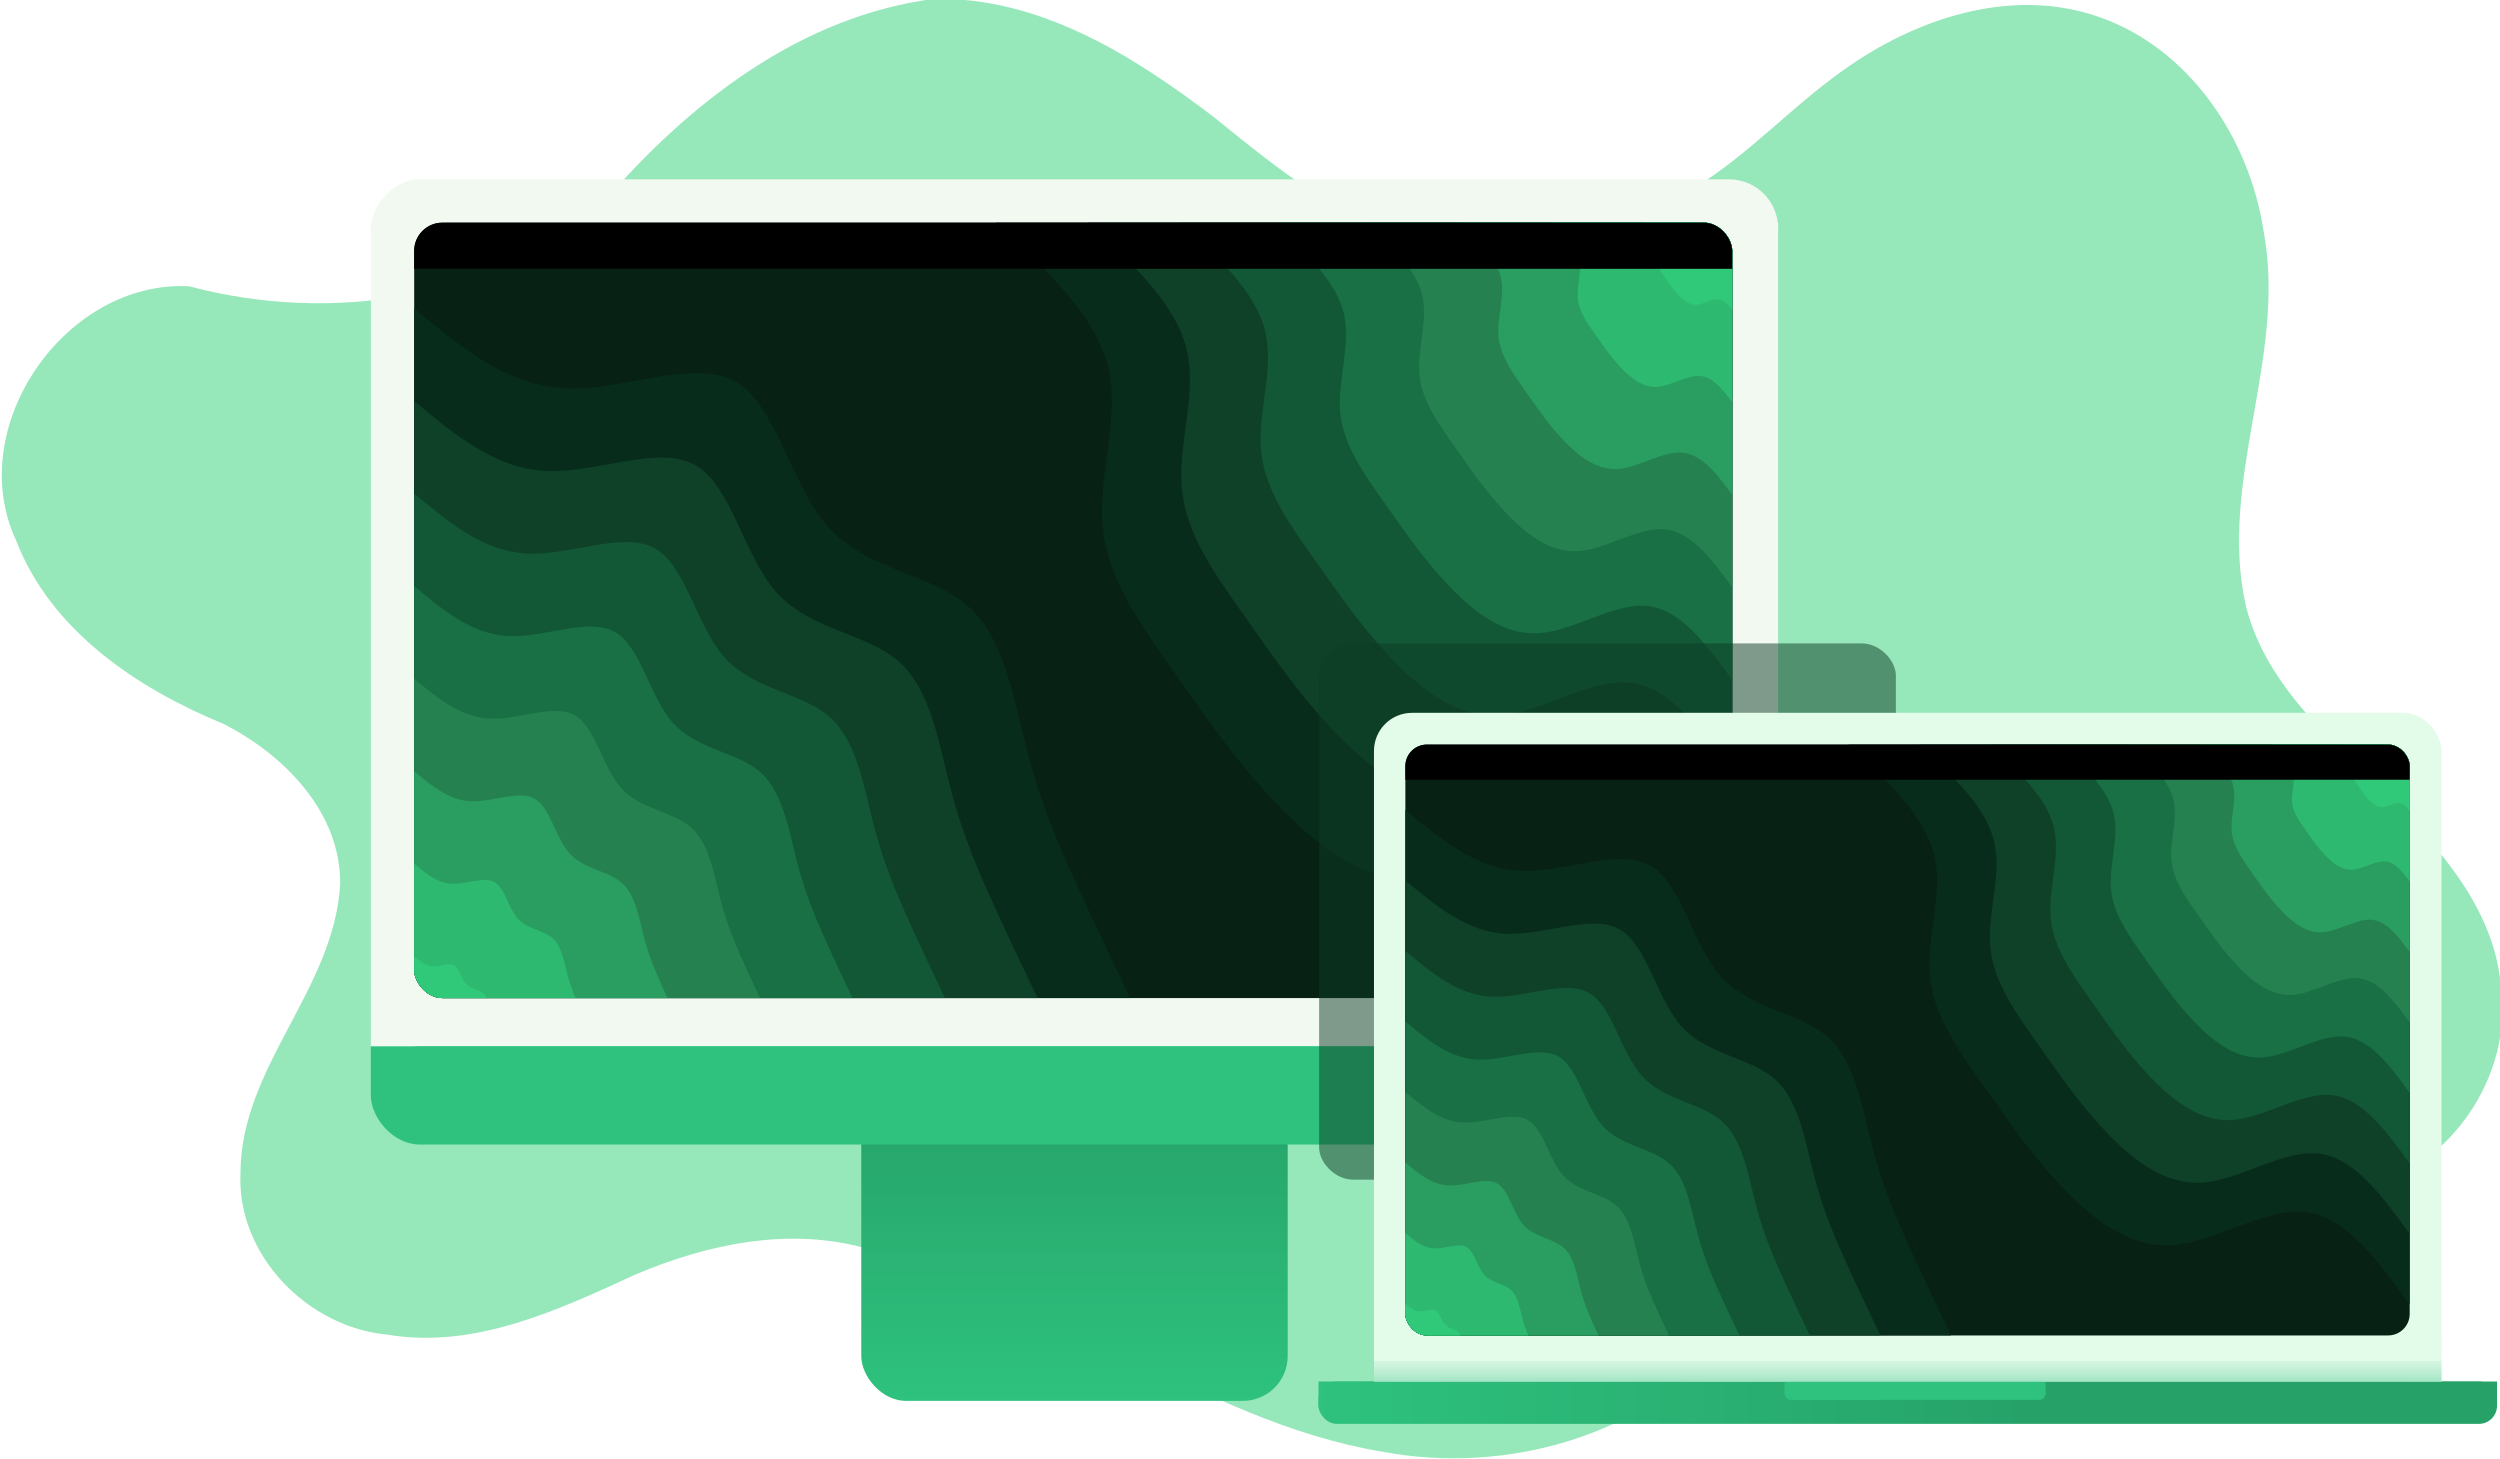 <?xml version="1.0" encoding="UTF-8" standalone="no"?>
<!-- Created with Inkscape (http://www.inkscape.org/) -->

<svg
   width="251.142mm"
   height="146.58mm"
   viewBox="0 0 251.142 146.58"
   version="1.1"
   id="svg5"
   xml:space="preserve"
   inkscape:version="1.2.2 (b0a8486541, 2022-12-01)"
   sodipodi:docname="shard.svg"
   xmlns:inkscape="http://www.inkscape.org/namespaces/inkscape"
   xmlns:sodipodi="http://sodipodi.sourceforge.net/DTD/sodipodi-0.dtd"
   xmlns:xlink="http://www.w3.org/1999/xlink"
   xmlns="http://www.w3.org/2000/svg"
   xmlns:svg="http://www.w3.org/2000/svg"><sodipodi:namedview
     id="namedview7"
     pagecolor="#505050"
     bordercolor="#ffffff"
     borderopacity="1"
     inkscape:showpageshadow="0"
     inkscape:pageopacity="0"
     inkscape:pagecheckerboard="1"
     inkscape:deskcolor="#505050"
     inkscape:document-units="mm"
     showgrid="false"
     inkscape:zoom="0.25961631"
     inkscape:cx="4828.279"
     inkscape:cy="-3299.0993"
     inkscape:window-width="1920"
     inkscape:window-height="1039"
     inkscape:window-x="0"
     inkscape:window-y="0"
     inkscape:window-maximized="1"
     inkscape:current-layer="layer1"
     showguides="false" /><defs
     id="defs2"><linearGradient
       inkscape:collect="always"
       id="linearGradient11355"><stop
         style="stop-color:#26a269;stop-opacity:1"
         offset="0"
         id="stop11351" /><stop
         style="stop-color:#2ec27e;stop-opacity:1"
         offset="1"
         id="stop11353" /></linearGradient><linearGradient
       inkscape:collect="always"
       id="linearGradient10613"><stop
         style="stop-color:#2ec27e;stop-opacity:1"
         offset="0"
         id="stop10609" /><stop
         style="stop-color:#33d17a;stop-opacity:1"
         offset="1"
         id="stop10611" /></linearGradient><linearGradient
       inkscape:collect="always"
       id="linearGradient9813"><stop
         style="stop-color:#2ec27e;stop-opacity:1"
         offset="0"
         id="stop9809" /><stop
         style="stop-color:#ffffff;stop-opacity:0;"
         offset="1"
         id="stop9811" /></linearGradient><linearGradient
       inkscape:collect="always"
       id="linearGradient9716"><stop
         style="stop-color:#2ec27e;stop-opacity:1"
         offset="0"
         id="stop9712" /><stop
         style="stop-color:#26a269;stop-opacity:1;"
         offset="1"
         id="stop9714" /></linearGradient><clipPath
       id="clip0_105_23"><rect
         width="1920"
         height="1200"
         fill="#ffffff"
         id="rect689"
         x="0"
         y="0" /></clipPath><clipPath
       clipPathUnits="userSpaceOnUse"
       id="clipPath2287"><rect
         style="fill:#f1f9f1;fill-opacity:1;stroke:none;stroke-width:1;stroke-linecap:round;stroke-linejoin:round"
         id="rect2289"
         width="252.681"
         height="148.654"
         x="1459.039"
         y="-886.386"
         ry="5.411" /></clipPath><filter
       inkscape:collect="always"
       style="color-interpolation-filters:sRGB"
       id="filter7052"
       x="-0.269"
       y="-0.271"
       width="1.539"
       height="1.542"><feGaussianBlur
         inkscape:collect="always"
         stdDeviation="10.549"
         id="feGaussianBlur7054" /></filter><linearGradient
       inkscape:collect="always"
       xlink:href="#linearGradient9813"
       id="linearGradient9807"
       x1="2041.165"
       y1="-654.391"
       x2="2041.165"
       y2="-667.833"
       gradientUnits="userSpaceOnUse"
       gradientTransform="translate(-324.649,-4.877)" /><linearGradient
       inkscape:collect="always"
       xlink:href="#linearGradient10613"
       id="linearGradient10615"
       x1="2096.409"
       y1="-659.345"
       x2="2046.421"
       y2="-659.345"
       gradientUnits="userSpaceOnUse" /><linearGradient
       inkscape:collect="always"
       xlink:href="#linearGradient11355"
       id="linearGradient11349"
       x1="1585.63"
       y1="-719.057"
       x2="1585.63"
       y2="-660.507"
       gradientUnits="userSpaceOnUse" /><linearGradient
       inkscape:collect="always"
       xlink:href="#linearGradient9716"
       id="linearGradient12879"
       x1="1956.219"
       y1="-655.032"
       x2="2092.499"
       y2="-655.554"
       gradientUnits="userSpaceOnUse" /><linearGradient
       inkscape:collect="always"
       xlink:href="#linearGradient9716"
       id="linearGradient12881"
       gradientUnits="userSpaceOnUse"
       x1="1956.219"
       y1="-655.032"
       x2="2092.499"
       y2="-655.554" /><linearGradient
       inkscape:collect="always"
       xlink:href="#linearGradient9716"
       id="linearGradient12883"
       gradientUnits="userSpaceOnUse"
       x1="1956.219"
       y1="-655.032"
       x2="2092.499"
       y2="-655.554" /></defs><g
     inkscape:label="Layer 1"
     inkscape:groupmode="layer"
     id="layer1"
     transform="translate(-523.332,110.793)"><g
       id="g17751"
       inkscape:export-filename="g17751.svg"
       inkscape:export-xdpi="96"
       inkscape:export-ydpi="96"
       transform="matrix(0.524,0,0,0.524,-199.598,376.042)"
       style="stroke-width:1.909"><path
         id="path2343"
         style="fill:#33d17a;fill-opacity:0.514;stroke-width:1.909;stroke-linecap:round;stroke-linejoin:round"
         d="m 1558.796,-929.3 c -25.601,3.264 -47.133,20.007 -63.496,39.056 -21.358,18.761 -52.467,23.255 -79.402,16.052 -23.771,-1.224 -43.289,26.98 -33.185,48.705 6.693,17.355 23.241,28.391 39.802,35.207 11.543,5.869 22.412,16.854 22.338,30.593 -1.032,20.231 -19.148,35.145 -19.115,55.621 -0.688,15.635 12.918,29.465 28.178,30.862 16.739,2.799 32.727,-4.715 47.529,-11.523 13.876,-5.9 29.615,-9.192 44.438,-4.961 35.02,7.493 63.298,33.021 98.826,38.938 23.733,4.427 50.227,-2.959 66.043,-21.763 8.189,-9.076 12.49,-20.861 20.104,-30.309 8.516,-9.067 21.96,-12.578 33.937,-9.572 21.204,3.054 41.226,14.429 63.125,11.927 18.932,-1.331 33.665,-20.646 31.198,-39.23 -1.097,-14.126 -10.575,-25.575 -20.259,-35.114 -10.898,-11.337 -24.437,-21.906 -28.59,-37.809 -5.568,-24.075 7.82,-47.8 3.362,-71.958 -2.669,-17.947 -14.336,-35.472 -32.02,-41.396 -16.65,-5.622 -34.839,0.501 -48.586,10.357 -9.745,6.866 -17.808,15.847 -27.964,22.183 -14.341,9.777 -32.389,16.524 -49.807,12.048 -16.484,-3.837 -29.936,-14.719 -42.781,-25.143 -15.524,-11.855 -33.411,-23.103 -53.674,-22.769 z"
         sodipodi:nodetypes="zzzzzzzzzzzzzzzzz" /><g
         id="g1057"
         style="fill:#f1f9f1;fill-opacity:1;stroke-width:1.909"><rect
           style="fill:#f1f9f1;fill-opacity:1;stroke:none;stroke-width:1.909;stroke-linecap:round;stroke-linejoin:round"
           id="rect826"
           width="269.791"
           height="157.925"
           x="1450.734"
           y="-886.386" /><rect
           style="fill:#f1f9f1;fill-opacity:1;stroke:none;stroke-width:1.909;stroke-linecap:round;stroke-linejoin:round"
           id="rect1050"
           width="269.791"
           height="18.807"
           x="-1720.525"
           y="-894.692"
           ry="9.404"
           transform="scale(-1,1)"
           rx="9.404" /></g><g
         id="g2281"
         clip-path="url(#clipPath2287)"
         style="stroke-width:1.909"><g
           clip-path="url(#clip0_105_23)"
           id="g687"
           transform="matrix(0.132,0,0,0.132,1459.039,-886.386)"
           style="stroke-width:3.838"><path
             d="M 1920,0 H 0 v 1200 h 1920 z"
             fill="#072214"
             id="path653"
             style="stroke-width:7.715" /><path
             d="m 1920,1075.5 c -62.4,-87.3 -124.8,-174.7 -203.4,-184.4 -78.5,-9.8 -173.2,58 -256.1,63 -82.9,5 -153.9,-52.7 -211,-113.3 C 1192.3,780.3 1149.1,717 1103,651.5 1056.8,586.1 1007.7,518.7 1000.1,443 992.5,367.3 1026.5,283.5 1007.5,208.3 988.5,133.1 916.5,66.5 844.5,0 H 1920 Z"
             fill="#082c1b"
             id="path655"
             style="stroke-width:7.715" /><path
             d="m 1920,941 c -54.6,-76.4 -109.2,-152.8 -178,-161.3 -68.7,-8.5 -151.5,50.8 -224,55.2 -72.6,4.3 -134.7,-46.2 -184.7,-99.2 -50,-52.9 -87.8,-108.4 -128.2,-165.6 -40.4,-57.2 -83.4,-116.3 -90,-182.5 -6.6,-66.2 23.1,-139.6 6.4,-205.4 C 1104.9,116.4 1041.9,58.2 979,0 h 941 z"
             fill="#0e4128"
             id="path657"
             style="stroke-width:7.715" /><path
             d="m 1920,806.6 c -46.8,-65.5 -93.6,-131 -152.5,-138.3 -58.9,-7.3 -130,43.5 -192.1,47.3 -62.2,3.8 -115.5,-39.6 -158.3,-85 -42.9,-45.4 -75.2,-92.9 -109.9,-141.9 -34.6,-49.1 -71.4,-99.7 -77.1,-156.5 -5.7,-56.7 19.8,-119.6 5.5,-176 C 1221.3,99.8 1167.4,49.9 1113.4,0 H 1920 Z"
             fill="#125836"
             id="path659"
             style="stroke-width:7.715" /><path
             d="m 1920,672.2 c -39,-54.6 -78,-109.2 -127.1,-115.3 -49.1,-6.1 -108.3,36.3 -160.1,39.4 -51.8,3.2 -96.2,-32.9 -131.9,-70.8 -35.7,-37.8 -62.7,-77.4 -91.5,-118.3 -28.9,-40.9 -59.6,-83 -64.3,-130.3 -4.8,-47.3 16.4,-99.7 4.6,-146.7 C 1337.8,83.2 1292.8,41.6 1247.8,0 H 1920 Z"
             fill="#187044"
             id="path661"
             style="stroke-width:7.715" /><path
             d="m 1920,537.7 c -31.2,-43.6 -62.4,-87.3 -101.7,-92.2 -39.3,-4.8 -86.6,29.1 -128,31.6 -41.5,2.5 -77,-26.4 -105.6,-56.7 -28.5,-30.3 -50.1,-61.9 -73.2,-94.6 -23.1,-32.7 -47.7,-66.5 -51.4,-104.3 -3.8,-37.8 13.1,-79.8 3.6,-117.4 C 1454.2,66.5 1418.2,33.3 1382.3,0 H 1920 Z"
             fill="#268150"
             id="path663"
             style="stroke-width:7.715" /><path
             d="m 1920,403.3 c -23.4,-32.7 -46.8,-65.5 -76.3,-69.1 -29.4,-3.7 -64.9,21.7 -96,23.6 -31.1,1.9 -57.7,-19.8 -79.2,-42.5 -21.4,-22.7 -37.6,-46.4 -54.9,-71 -17.3,-24.5 -35.7,-49.8 -38.6,-78.2 -2.8,-28.4 9.9,-59.8 2.8,-88 C 1570.7,49.9 1543.7,25 1516.7,0 H 1920 Z"
             fill="#2a9d60"
             id="path665"
             style="stroke-width:7.715" /><path
             d="m 1920,268.9 c -15.6,-21.9 -31.2,-43.7 -50.8,-46.1 -19.7,-2.5 -43.4,14.5 -64.1,15.7 -20.7,1.3 -38.5,-13.2 -52.7,-28.3 -14.3,-15.1 -25.1,-31 -36.7,-47.3 -11.5,-16.4 -23.8,-33.2 -25.7,-52.2 -1.9,-18.9 6.6,-39.8 1.9,-58.6 C 1687.1,33.3 1669.1,16.6 1651.1,0 H 1920 Z"
             fill="#2eb971"
             id="path667"
             style="stroke-width:7.715" /><path
             d="m 1920,134.4 c -7.8,-10.9 -15.6,-21.8 -25.4,-23 -9.8,-1.2 -21.7,7.2 -32,7.9 -10.4,0.6 -19.3,-6.6 -26.4,-14.2 -7.2,-7.6 -12.6,-15.5 -18.3,-23.7 -5.8,-8.1 -11.9,-16.6 -12.9,-26 -0.9,-9.5 3.3,-20 0.9,-29.4 -2.3,-9.4 -11.3,-17.7 -20.3,-26 H 1920 Z"
             fill="#30c879"
             id="path669"
             style="stroke-width:7.715" /><path
             d="m 0,124.5 c 67.1,56.1 134.3,112.2 219,116.2 84.6,3.9 186.9,-44.2 247.6,-9.7 60.8,34.6 80.1,151.8 136.3,213 56.2,61.2 149.4,66.4 202.4,113.8 53,47.4 65.8,137.1 85.8,213.1 19.9,76 47,138.4 79,207.7 31.9,69.2 68.6,145.3 105.4,221.4 H 0 Z"
             fill="#082c1b"
             id="path671"
             style="stroke-width:7.715" /><path
             d="m 0,259 c 58.7,49 117.5,98.1 191.6,101.6 74.1,3.5 163.5,-38.7 216.7,-8.4 53.2,30.2 70.1,132.7 119.3,186.3 49.1,53.5 130.7,58.1 177,99.6 46.4,41.5 57.6,119.9 75.1,186.4 17.4,66.6 41.2,121.2 69.1,181.8 27.9,60.6 60.1,127.1 92.2,193.7 H 0 Z"
             fill="#0e4128"
             id="path673-3"
             style="stroke-width:7.715" /><path
             d="m 0,393.4 c 50.4,42.1 100.7,84.1 164.2,87.1 63.5,3 140.2,-33.1 185.8,-7.2 45.5,25.9 60,113.8 102.2,159.7 42.2,45.9 112,49.8 151.8,85.4 39.7,35.5 49.3,102.7 64.3,159.8 15,57 35.3,103.8 59.2,155.7 24,52 51.5,109 79.1,166.1 H 0 Z"
             fill="#125836"
             id="path675"
             style="stroke-width:7.715" /><path
             d="m 0,527.8 c 42,35.1 83.9,70.1 136.9,72.6 52.9,2.5 116.8,-27.6 154.7,-6 38,21.6 50.1,94.8 85.2,133.1 35.2,38.2 93.4,41.5 126.5,71.1 33.1,29.7 41.1,85.7 53.6,133.2 12.5,47.5 29.4,86.5 49.4,129.8 19.9,43.3 42.9,90.9 65.9,138.4 H 0 Z"
             fill="#187044"
             id="path677"
             style="stroke-width:7.715" /><path
             d="m 0,662.3 c 33.6,28 67.1,56 109.5,58 42.3,2 93.4,-22 123.8,-4.8 30.4,17.3 40,75.9 68.2,106.5 28.1,30.6 74.6,33.2 101.1,56.9 26.5,23.7 32.9,68.5 42.9,106.5 10,38.1 23.6,69.3 39.5,103.9 16,34.6 34.4,72.7 52.7,110.7 H 0 Z"
             fill="#268150"
             id="path679"
             style="stroke-width:7.715" /><path
             d="m 0,796.7 c 25.2,21 50.4,42.1 82.1,43.6 31.8,1.4 70.1,-16.6 92.9,-3.7 22.8,13 30,56.9 51.1,79.9 21.1,22.9 56,24.9 75.9,42.7 19.9,17.8 24.7,51.4 32.1,79.9 7.5,28.5 17.7,51.9 29.7,77.9 11.9,25.9 25.7,54.5 39.5,83 H 0 Z"
             fill="#2a9d60"
             id="path681"
             style="stroke-width:7.715" /><path
             d="m 0,931.1 c 16.8,14.1 33.6,28.1 54.7,29.1 21.2,1 46.8,-11.1 62,-2.4 15.1,8.6 20,37.9 34,53.2 14.1,15.3 37.4,16.6 50.6,28.5 13.3,11.8 16.5,34.2 21.5,53.2 5,19 11.7,34.6 19.7,51.9 8,17.4 17.2,36.4 26.4,55.4 H 0 Z"
             fill="#2eb971"
             id="path683"
             style="stroke-width:7.715" /><path
             d="m 0,1065.6 c 8.4,7 16.8,14 27.4,14.5 10.6,0.5 23.3,-5.5 30.9,-1.2 7.6,4.3 10,18.9 17.1,26.6 7,7.6 18.6,8.3 25.3,14.2 6.6,6 8.2,17.2 10.7,26.7 2.5,9.5 5.9,17.3 9.9,25.9 3.9,8.7 8.5,18.2 13.1,27.7 H 0 Z"
             fill="#30c879"
             id="path685"
             style="stroke-width:7.715" /></g><rect
           style="fill:#000000;stroke:none;stroke-width:1.909;stroke-linecap:round;stroke-linejoin:round"
           id="rect718"
           width="252.681"
           height="8.844"
           x="1459.039"
           y="-886.386" /></g><rect
         style="fill:url(#linearGradient11349);fill-opacity:1;stroke:none;stroke-width:1.909;stroke-linecap:round;stroke-linejoin:round"
         id="rect1046"
         width="81.755"
         height="58.55"
         x="1544.752"
         y="-719.057"
         ry="8.604"
         rx="8.604" /><g
         id="g1061"
         style="fill:#2ec27e;stroke-width:1.909"><rect
           style="fill:#2ec27e;stroke:none;stroke-width:1.909;stroke-linecap:round;stroke-linejoin:round"
           id="rect992"
           width="269.791"
           height="18.807"
           x="1450.734"
           y="-728.461"
           ry="9.404"
           rx="9.404" /><rect
           style="fill:#2ec27e;stroke:none;stroke-width:1.909;stroke-linecap:round;stroke-linejoin:round"
           id="rect1048"
           width="269.791"
           height="9.404"
           x="1450.734"
           y="-728.461"
           ry="0" /></g><rect
         style="fill:#0e3b26;fill-opacity:0.497;stroke:none;stroke-width:1.678;stroke-linecap:round;stroke-linejoin:round;filter:url(#filter7052)"
         id="rect6981"
         width="94.018"
         height="93.462"
         x="1626.507"
         y="-803.116"
         ry="5.58"
         transform="matrix(1.176,0,0,1.1,-280.244,77.702)"
         rx="5.58" /><rect
         style="fill:#e3fbe9;fill-opacity:1;stroke:none;stroke-width:1.909;stroke-linecap:round;stroke-linejoin:round"
         id="rect4590"
         width="204.668"
         height="128.194"
         x="1643.044"
         y="-792.416"
         ry="7.299"
         rx="7.299" /><g
         id="g4588"
         clip-path="url(#clipPath2287)"
         transform="matrix(0.762,0,0,0.762,537.273,-110.905)"
         style="stroke-width:2.505"><g
           clip-path="url(#clip0_105_23)"
           id="g4584"
           transform="matrix(0.132,0,0,0.132,1459.039,-886.386)"
           style="stroke-width:5.036"><path
             d="M 1920,0 H 0 v 1200 h 1920 z"
             fill="#072214"
             id="path4550"
             style="stroke-width:10.125" /><path
             d="m 1920,1075.5 c -62.4,-87.3 -124.8,-174.7 -203.4,-184.4 -78.5,-9.8 -173.2,58 -256.1,63 -82.9,5 -153.9,-52.7 -211,-113.3 C 1192.3,780.3 1149.1,717 1103,651.5 1056.8,586.1 1007.7,518.7 1000.1,443 992.5,367.3 1026.5,283.5 1007.5,208.3 988.5,133.1 916.5,66.5 844.5,0 H 1920 Z"
             fill="#082c1b"
             id="path4552"
             style="stroke-width:10.125" /><path
             d="m 1920,941 c -54.6,-76.4 -109.2,-152.8 -178,-161.3 -68.7,-8.5 -151.5,50.8 -224,55.2 -72.6,4.3 -134.7,-46.2 -184.7,-99.2 -50,-52.9 -87.8,-108.4 -128.2,-165.6 -40.4,-57.2 -83.4,-116.3 -90,-182.5 -6.6,-66.2 23.1,-139.6 6.4,-205.4 C 1104.9,116.4 1041.9,58.2 979,0 h 941 z"
             fill="#0e4128"
             id="path4554"
             style="stroke-width:10.125" /><path
             d="m 1920,806.6 c -46.8,-65.5 -93.6,-131 -152.5,-138.3 -58.9,-7.3 -130,43.5 -192.1,47.3 -62.2,3.8 -115.5,-39.6 -158.3,-85 -42.9,-45.4 -75.2,-92.9 -109.9,-141.9 -34.6,-49.1 -71.4,-99.7 -77.1,-156.5 -5.7,-56.7 19.8,-119.6 5.5,-176 C 1221.3,99.8 1167.4,49.9 1113.4,0 H 1920 Z"
             fill="#125836"
             id="path4556"
             style="stroke-width:10.125" /><path
             d="m 1920,672.2 c -39,-54.6 -78,-109.2 -127.1,-115.3 -49.1,-6.1 -108.3,36.3 -160.1,39.4 -51.8,3.2 -96.2,-32.9 -131.9,-70.8 -35.7,-37.8 -62.7,-77.4 -91.5,-118.3 -28.9,-40.9 -59.6,-83 -64.3,-130.3 -4.8,-47.3 16.4,-99.7 4.6,-146.7 C 1337.8,83.2 1292.8,41.6 1247.8,0 H 1920 Z"
             fill="#187044"
             id="path4558"
             style="stroke-width:10.125" /><path
             d="m 1920,537.7 c -31.2,-43.6 -62.4,-87.3 -101.7,-92.2 -39.3,-4.8 -86.6,29.1 -128,31.6 -41.5,2.5 -77,-26.4 -105.6,-56.7 -28.5,-30.3 -50.1,-61.9 -73.2,-94.6 -23.1,-32.7 -47.7,-66.5 -51.4,-104.3 -3.8,-37.8 13.1,-79.8 3.6,-117.4 C 1454.2,66.5 1418.2,33.3 1382.3,0 H 1920 Z"
             fill="#268150"
             id="path4560"
             style="stroke-width:10.125" /><path
             d="m 1920,403.3 c -23.4,-32.7 -46.8,-65.5 -76.3,-69.1 -29.4,-3.7 -64.9,21.7 -96,23.6 -31.1,1.9 -57.7,-19.8 -79.2,-42.5 -21.4,-22.7 -37.6,-46.4 -54.9,-71 -17.3,-24.5 -35.7,-49.8 -38.6,-78.2 -2.8,-28.4 9.9,-59.8 2.8,-88 C 1570.7,49.9 1543.7,25 1516.7,0 H 1920 Z"
             fill="#2a9d60"
             id="path4562"
             style="stroke-width:10.125" /><path
             d="m 1920,268.9 c -15.6,-21.9 -31.2,-43.7 -50.8,-46.1 -19.7,-2.5 -43.4,14.5 -64.1,15.7 -20.7,1.3 -38.5,-13.2 -52.7,-28.3 -14.3,-15.1 -25.1,-31 -36.7,-47.3 -11.5,-16.4 -23.8,-33.2 -25.7,-52.2 -1.9,-18.9 6.6,-39.8 1.9,-58.6 C 1687.1,33.3 1669.1,16.6 1651.1,0 H 1920 Z"
             fill="#2eb971"
             id="path4564"
             style="stroke-width:10.125" /><path
             d="m 1920,134.4 c -7.8,-10.9 -15.6,-21.8 -25.4,-23 -9.8,-1.2 -21.7,7.2 -32,7.9 -10.4,0.6 -19.3,-6.6 -26.4,-14.2 -7.2,-7.6 -12.6,-15.5 -18.3,-23.7 -5.8,-8.1 -11.9,-16.6 -12.9,-26 -0.9,-9.5 3.3,-20 0.9,-29.4 -2.3,-9.4 -11.3,-17.7 -20.3,-26 H 1920 Z"
             fill="#30c879"
             id="path4566"
             style="stroke-width:10.125" /><path
             d="m 0,124.5 c 67.1,56.1 134.3,112.2 219,116.2 84.6,3.9 186.9,-44.2 247.6,-9.7 60.8,34.6 80.1,151.8 136.3,213 56.2,61.2 149.4,66.4 202.4,113.8 53,47.4 65.8,137.1 85.8,213.1 19.9,76 47,138.4 79,207.7 31.9,69.2 68.6,145.3 105.4,221.4 H 0 Z"
             fill="#082c1b"
             id="path4568"
             style="stroke-width:10.125" /><path
             d="m 0,259 c 58.7,49 117.5,98.1 191.6,101.6 74.1,3.5 163.5,-38.7 216.7,-8.4 53.2,30.2 70.1,132.7 119.3,186.3 49.1,53.5 130.7,58.1 177,99.6 46.4,41.5 57.6,119.9 75.1,186.4 17.4,66.6 41.2,121.2 69.1,181.8 27.9,60.6 60.1,127.1 92.2,193.7 H 0 Z"
             fill="#0e4128"
             id="path4570"
             style="stroke-width:10.125" /><path
             d="m 0,393.4 c 50.4,42.1 100.7,84.1 164.2,87.1 63.5,3 140.2,-33.1 185.8,-7.2 45.5,25.9 60,113.8 102.2,159.7 42.2,45.9 112,49.8 151.8,85.4 39.7,35.5 49.3,102.7 64.3,159.8 15,57 35.3,103.8 59.2,155.7 24,52 51.5,109 79.1,166.1 H 0 Z"
             fill="#125836"
             id="path4572"
             style="stroke-width:10.125" /><path
             d="m 0,527.8 c 42,35.1 83.9,70.1 136.9,72.6 52.9,2.5 116.8,-27.6 154.7,-6 38,21.6 50.1,94.8 85.2,133.1 35.2,38.2 93.4,41.5 126.5,71.1 33.1,29.7 41.1,85.7 53.6,133.2 12.5,47.5 29.4,86.5 49.4,129.8 19.9,43.3 42.9,90.9 65.9,138.4 H 0 Z"
             fill="#187044"
             id="path4574"
             style="stroke-width:10.125" /><path
             d="m 0,662.3 c 33.6,28 67.1,56 109.5,58 42.3,2 93.4,-22 123.8,-4.8 30.4,17.3 40,75.9 68.2,106.5 28.1,30.6 74.6,33.2 101.1,56.9 26.5,23.7 32.9,68.5 42.9,106.5 10,38.1 23.6,69.3 39.5,103.9 16,34.6 34.4,72.7 52.7,110.7 H 0 Z"
             fill="#268150"
             id="path4576"
             style="stroke-width:10.125" /><path
             d="m 0,796.7 c 25.2,21 50.4,42.1 82.1,43.6 31.8,1.4 70.1,-16.6 92.9,-3.7 22.8,13 30,56.9 51.1,79.9 21.1,22.9 56,24.9 75.9,42.7 19.9,17.8 24.7,51.4 32.1,79.9 7.5,28.5 17.7,51.9 29.7,77.9 11.9,25.9 25.7,54.5 39.5,83 H 0 Z"
             fill="#2a9d60"
             id="path4578"
             style="stroke-width:10.125" /><path
             d="m 0,931.1 c 16.8,14.1 33.6,28.1 54.7,29.1 21.2,1 46.8,-11.1 62,-2.4 15.1,8.6 20,37.9 34,53.2 14.1,15.3 37.4,16.6 50.6,28.5 13.3,11.8 16.5,34.2 21.5,53.2 5,19 11.7,34.6 19.7,51.9 8,17.4 17.2,36.4 26.4,55.4 H 0 Z"
             fill="#2eb971"
             id="path4580"
             style="stroke-width:10.125" /><path
             d="m 0,1065.6 c 8.4,7 16.8,14 27.4,14.5 10.6,0.5 23.3,-5.5 30.9,-1.2 7.6,4.3 10,18.9 17.1,26.6 7,7.6 18.6,8.3 25.3,14.2 6.6,6 8.2,17.2 10.7,26.7 2.5,9.5 5.9,17.3 9.9,25.9 3.9,8.7 8.5,18.2 13.1,27.7 H 0 Z"
             fill="#30c879"
             id="path4582"
             style="stroke-width:10.125" /></g><rect
           style="fill:#000000;stroke:none;stroke-width:2.505;stroke-linecap:round;stroke-linejoin:round"
           id="rect4586"
           width="252.681"
           height="8.844"
           x="1459.039"
           y="-886.386" /></g><g
         id="g12877"
         style="fill:url(#linearGradient12879);fill-opacity:1;stroke-width:1.909"
         transform="translate(-324.649,-4.877)"><rect
           style="fill:url(#linearGradient12881);fill-opacity:1;stroke:none;stroke-width:1.909;stroke-linecap:round;stroke-linejoin:round"
           id="rect4729"
           width="225.939"
           height="8.118"
           x="1957.058"
           y="-659.345"
           ry="3.471"
           rx="3.471" /><rect
           style="fill:url(#linearGradient12883);fill-opacity:1;stroke:none;stroke-width:1.909;stroke-linecap:round;stroke-linejoin:round"
           id="rect4991"
           width="225.939"
           height="4.954"
           x="1957.058"
           y="-659.345" /></g><g
         id="g10607"
         style="fill:url(#linearGradient10615);fill-opacity:1;stroke-width:1.909"
         transform="translate(-324.649,-4.877)"><rect
           style="fill:#2ec27e;fill-opacity:1;stroke:none;stroke-width:1.909;stroke-linecap:round;stroke-linejoin:round"
           id="rect6064"
           width="49.989"
           height="3.513"
           x="2046.421"
           y="-659.345"
           ry="1.162"
           rx="1.162" /><rect
           style="fill:#2ec27e;fill-opacity:1;stroke:none;stroke-width:1.909;stroke-linecap:round;stroke-linejoin:round"
           id="rect6844"
           width="49.989"
           height="2.477"
           x="2046.421"
           y="-659.345" /></g><rect
         style="fill:#e3fbe9;fill-opacity:1;stroke:none;stroke-width:1.909;stroke-linecap:round;stroke-linejoin:round"
         id="rect7108"
         width="204.668"
         height="7.864"
         x="1643.044"
         y="-672.086" /><rect
         style="fill:url(#linearGradient9807);fill-opacity:1;stroke:none;stroke-width:1.909;stroke-linecap:round;stroke-linejoin:round"
         id="rect9650"
         width="204.668"
         height="3.932"
         x="1643.044"
         y="-668.154" /></g></g></svg>
